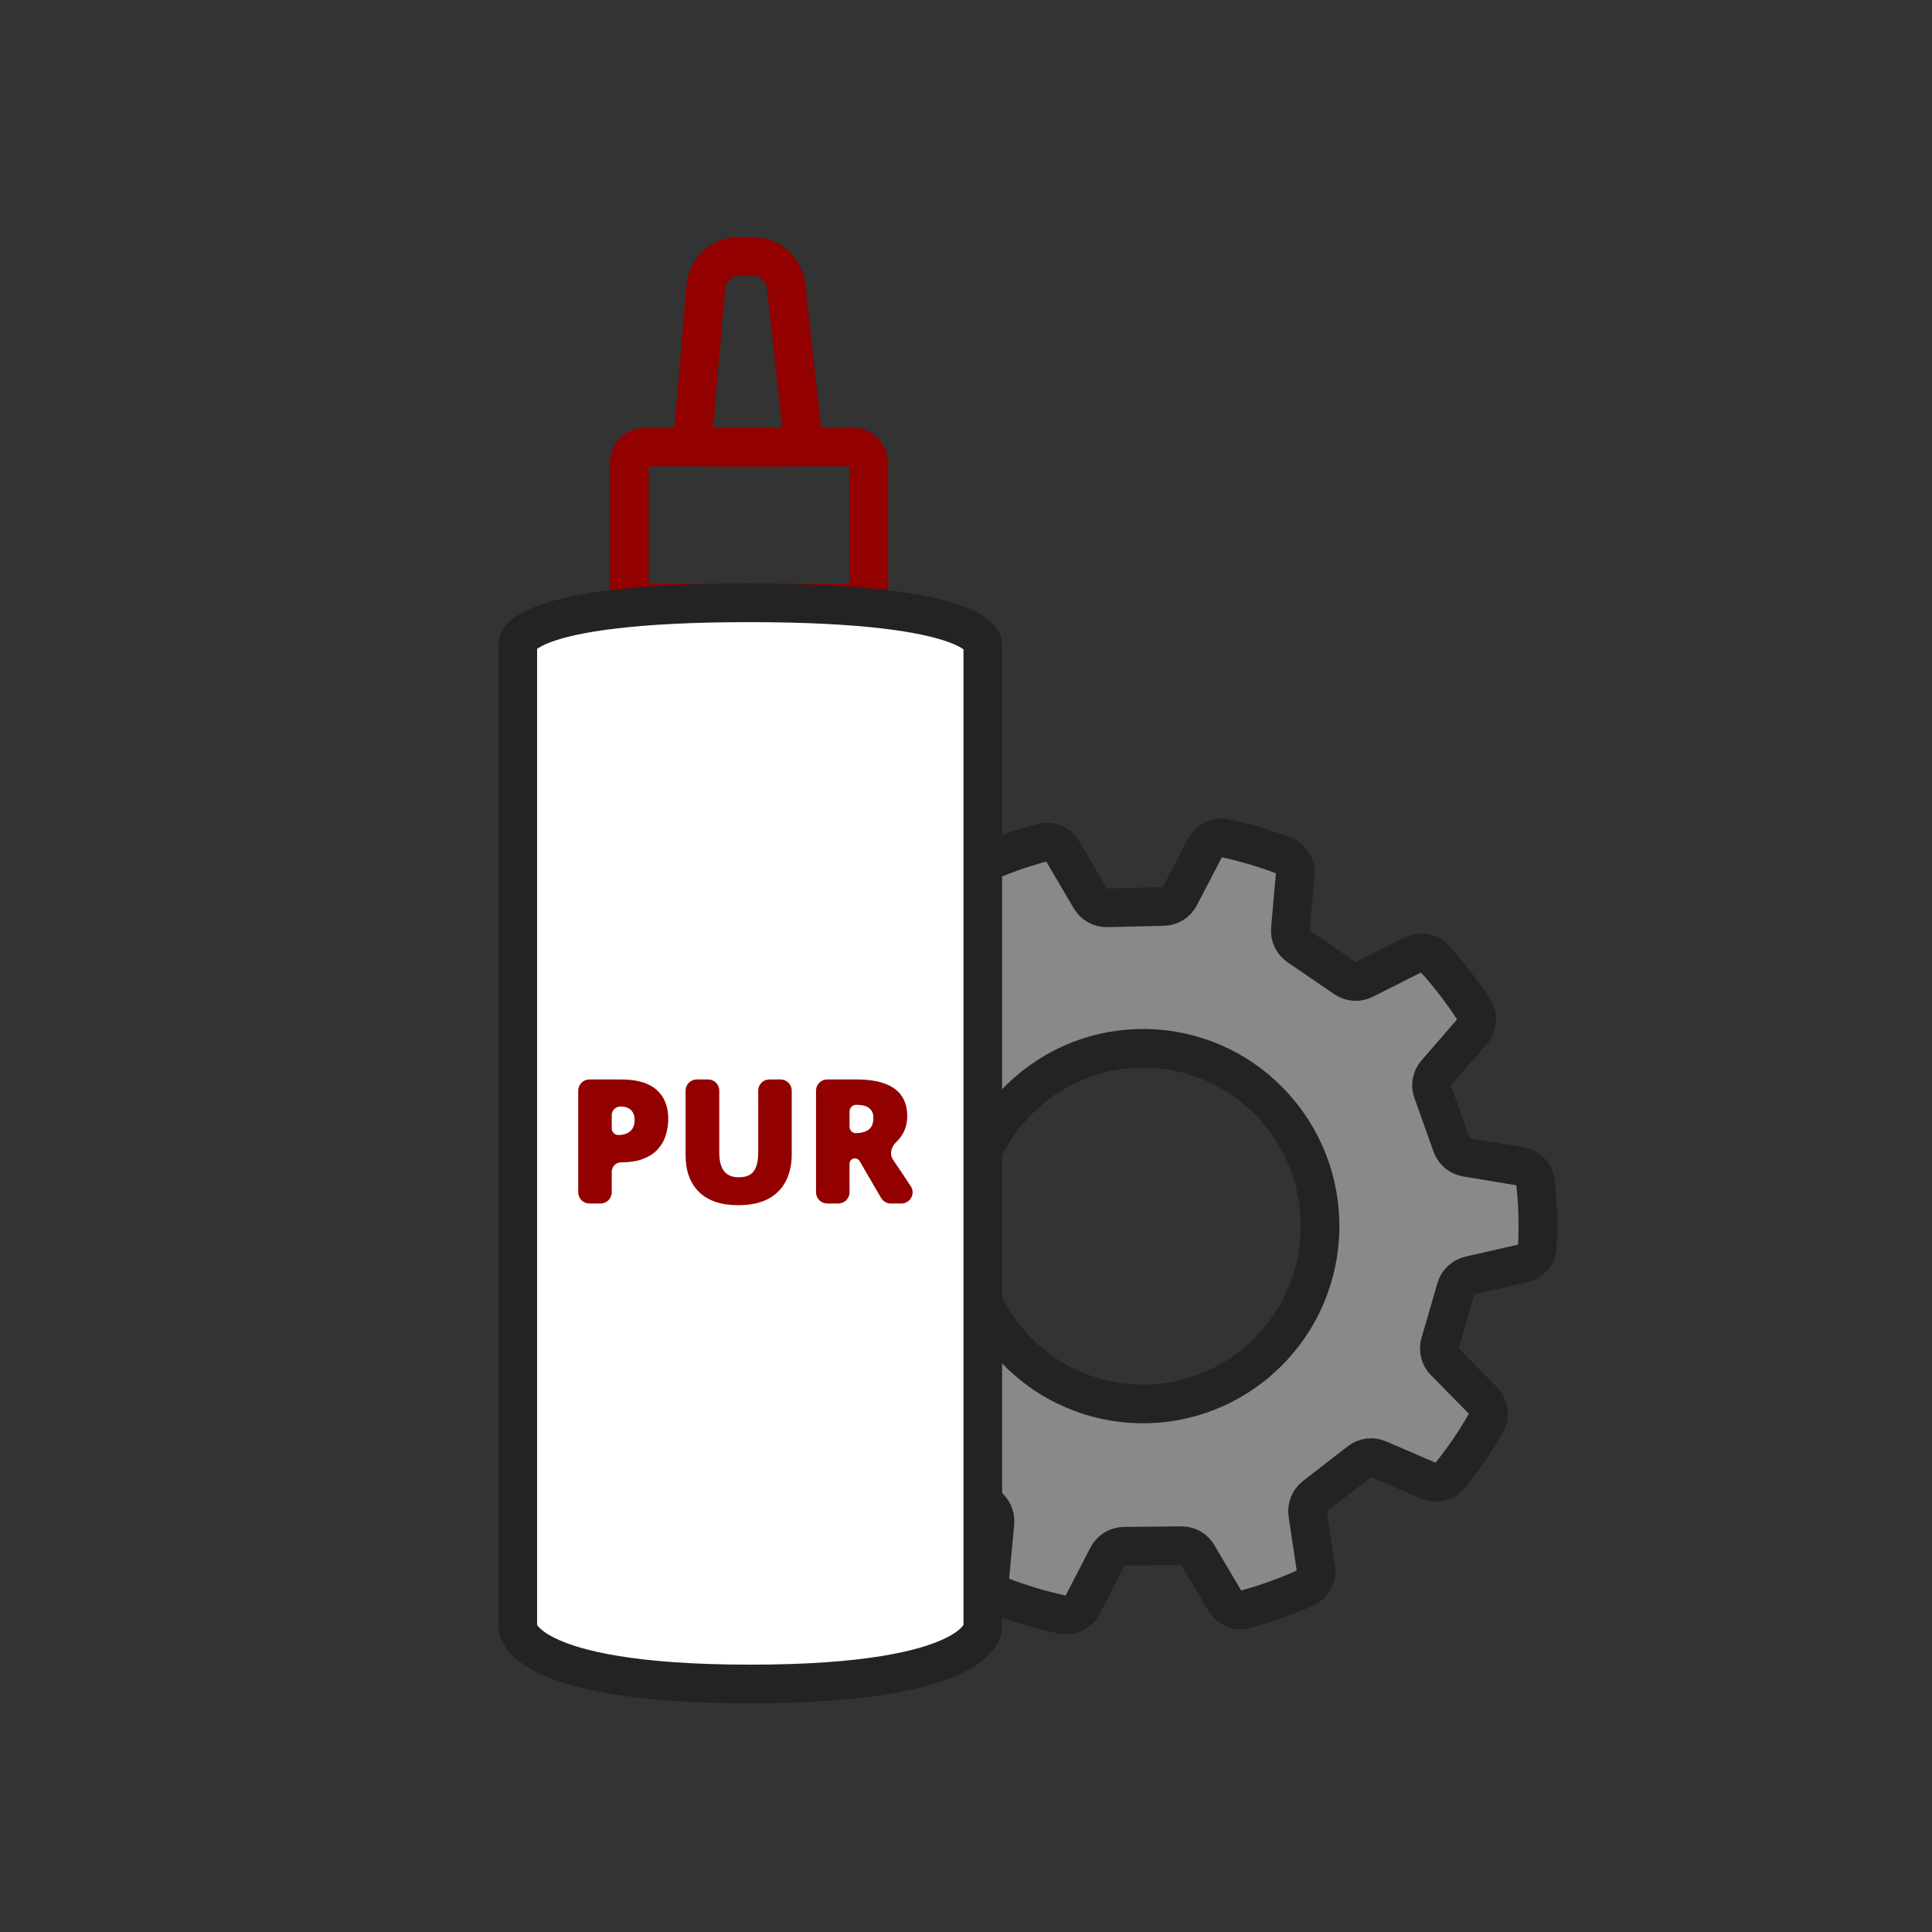 <svg width="1000" height="1000" viewBox="0 0 1000 1000" fill="none" xmlns="http://www.w3.org/2000/svg">
<rect x="0" y="0" width="1000" height="1000" fill="#333333" stroke="none"/>
<path d="M795.897 628.178C795.901 628.174 795.903 628.168 795.903 628.162C795.746 622.648 795.332 617.177 794.707 611.778C794.227 607.637 791.001 604.385 786.889 603.701L758.915 599.043C755.471 598.47 752.608 596.075 751.435 592.787L741.511 564.961C740.345 561.691 741.031 558.045 743.308 555.424L762.008 533.887C764.735 530.748 765.154 526.199 762.898 522.707C756.821 513.302 749.995 504.451 742.517 496.215C739.692 493.103 735.128 492.355 731.375 494.248L706.075 507.009C702.948 508.586 699.21 508.339 696.318 506.363L672.035 489.777C669.161 487.814 667.572 484.452 667.879 480.986L670.402 452.484C670.77 448.327 668.424 444.385 664.528 442.889C654.671 439.103 644.444 436.048 633.929 433.825C629.83 432.959 625.706 435.017 623.77 438.732L610.593 464.021C608.974 467.129 605.793 469.11 602.29 469.192L572.956 469.883C569.465 469.965 566.204 468.15 564.436 465.139L549.978 440.527C547.853 436.91 543.622 435.065 539.566 436.14C528.705 439.019 518.205 442.753 508.144 447.291C504.341 449.007 502.228 453.075 502.834 457.202L506.992 485.503C507.498 488.951 506.099 492.404 503.336 494.527L479.981 512.472C477.209 514.602 473.5 515.06 470.293 513.669L444.288 502.39C440.44 500.722 435.938 501.723 433.295 504.979C426.288 513.612 419.961 522.832 414.41 532.577C412.35 536.193 413.026 540.716 415.93 543.698L435.391 563.687C437.782 566.143 438.685 569.685 437.763 572.986L429.718 601.761C428.766 605.164 426.026 607.772 422.58 608.552L394.986 614.804C390.914 615.727 387.88 619.171 387.64 623.34C387.302 629.197 387.199 635.139 387.383 641.147C387.58 646.426 387.964 651.634 388.521 656.786C388.971 660.957 392.198 664.255 396.334 664.955L424.275 669.684C427.719 670.267 430.577 672.673 431.74 675.967L441.567 703.818C442.723 707.095 442.021 710.742 439.731 713.357L420.927 734.818C418.174 737.96 417.746 742.533 420.011 746.044C426.095 755.476 432.904 764.402 440.375 772.678C443.187 775.793 447.741 776.551 451.494 774.673L476.865 761.984C479.996 760.417 483.731 760.676 486.617 762.66L510.848 779.319C513.718 781.293 515.297 784.663 514.977 788.131L512.341 816.626C511.956 820.791 514.299 824.748 518.2 826.258C528.489 830.238 539.152 833.442 550.125 835.734C554.229 836.592 558.35 834.52 560.275 830.796L573.327 805.542C574.963 802.377 578.214 800.375 581.777 800.34L611.52 800.048C614.957 800.014 618.151 801.817 619.898 804.777L634.009 828.688C636.146 832.308 640.393 834.144 644.451 833.048C655.295 830.12 665.776 826.336 675.824 821.771C679.625 820.044 681.731 815.967 681.113 811.838L676.875 783.55C676.359 780.108 677.743 776.657 680.492 774.524L703.762 756.477C706.529 754.331 710.244 753.858 713.46 755.243L739.47 766.443C743.324 768.103 747.827 767.087 750.463 763.821C757.464 755.147 763.773 745.913 769.288 736.175C771.343 732.547 770.647 728.018 767.725 725.046L747.748 704.73C745.309 702.249 744.399 698.645 745.37 695.304L753.623 666.883C754.597 663.527 757.316 660.964 760.724 660.187L788.377 653.889C792.472 652.957 795.51 649.477 795.724 645.283C796.012 639.626 796.087 633.924 795.89 628.195C795.89 628.189 795.892 628.183 795.897 628.178V628.178ZM652.076 703.783C652.076 703.781 652.074 703.781 652.073 703.782C614.13 737.265 556.265 733.699 522.778 695.382C489.481 657.106 493.173 599.045 531.238 565.587C569.14 531.937 627.042 535.674 660.407 573.847C693.948 612.095 690.1 670.277 652.078 703.784C652.077 703.785 652.076 703.784 652.076 703.783V703.783Z" fill="#898989" stroke="#232323" stroke-width="20"/>
<rect x="325.766" y="231.388" width="123.955" height="80.631" rx="8.121" stroke="#920000" stroke-width="20"/>
<path d="M365.324 148.627C366.092 139.623 373.626 132.705 382.663 132.705H389.597C398.473 132.705 405.926 139.385 406.895 148.209L415.036 222.381C415.563 227.188 411.799 231.388 406.963 231.388H367.102C362.345 231.388 358.606 227.317 359.011 222.576L365.324 148.627Z" stroke="#920000" stroke-width="20"/>
<path d="M268 333.265C268 333.265 266.797 312.02 387.743 312.02C508.69 312.02 508.69 333.265 508.69 333.265L508.69 842.305C508.69 842.305 508.69 871.623 388.345 871.623C268 871.623 268 842.305 268 842.305L268 333.265Z" fill="white" stroke="#232323" stroke-width="20"/>
<path d="M321.509 558.726C329.648 558.726 335.737 560.497 339.777 564.039C343.846 567.581 345.881 572.617 345.881 579.145C345.881 582.072 345.456 584.883 344.607 587.576C343.788 590.269 342.426 592.67 340.523 594.778C338.65 596.885 336.147 598.554 333.014 599.784C329.911 601.013 326.076 601.628 321.509 601.628V601.628C318.817 601.628 316.635 603.81 316.635 606.502V617.146C316.635 620.338 314.047 622.926 310.855 622.926H305.069C301.877 622.926 299.29 620.338 299.29 617.146V564.505C299.29 561.313 301.877 558.726 305.069 558.726H321.509ZM321.114 572.734V572.734C318.64 572.734 316.635 574.739 316.635 577.213V584.063C316.635 585.955 318.169 587.488 320.06 587.488V587.488C321.553 587.488 322.944 587.239 324.232 586.742C325.52 586.215 326.545 585.38 327.306 584.239C328.096 583.068 328.491 581.516 328.491 579.584C328.491 577.564 327.891 575.925 326.691 574.666C325.491 573.378 323.632 572.734 321.114 572.734Z" fill="#920000"/>
<path d="M404.016 558.726C407.209 558.726 409.796 561.313 409.796 564.505V597.369C409.796 602.755 408.772 607.439 406.722 611.42C404.673 615.373 401.599 618.432 397.501 620.598C393.402 622.735 388.264 623.804 382.087 623.804C373.246 623.804 366.499 621.535 361.844 616.997C357.189 612.46 354.862 606.049 354.862 597.764V564.505C354.862 561.313 357.449 558.726 360.642 558.726H366.515C369.707 558.726 372.295 561.313 372.295 564.505V596.402C372.295 600.94 373.144 604.233 374.842 606.283C376.54 608.332 379.043 609.357 382.351 609.357C384.722 609.357 386.654 608.917 388.147 608.039C389.64 607.132 390.724 605.712 391.397 603.78C392.1 601.848 392.451 599.359 392.451 596.315V564.505C392.451 561.313 395.038 558.726 398.231 558.726H404.016Z" fill="#920000"/>
<path d="M443.412 558.726C449.238 558.726 454.083 559.443 457.947 560.877C461.811 562.282 464.71 564.39 466.642 567.201C468.603 570.011 469.584 573.509 469.584 577.696C469.584 580.301 469.145 582.672 468.266 584.81C467.388 586.947 466.129 588.864 464.49 590.562C464.252 590.809 464.006 591.052 463.753 591.29C461.298 593.605 460.299 597.354 462.175 600.159L471.386 613.933C473.955 617.773 471.202 622.926 466.582 622.926H461.049C458.992 622.926 457.091 621.833 456.055 620.056L444.921 600.949C444.422 600.091 443.504 599.564 442.512 599.564V599.564C440.972 599.564 439.723 600.813 439.723 602.353V617.146C439.723 620.338 437.136 622.926 433.944 622.926H428.158C424.966 622.926 422.378 620.338 422.378 617.146V564.505C422.378 561.313 424.966 558.726 428.158 558.726H443.412ZM443.149 571.855V571.855C441.257 571.855 439.723 573.389 439.723 575.281V583.273C439.723 585.067 441.178 586.522 442.973 586.522V586.522C445.637 586.522 447.818 585.937 449.516 584.766C451.214 583.595 452.063 581.501 452.063 578.486C452.063 576.408 451.36 574.783 449.955 573.612C448.55 572.441 446.281 571.855 443.149 571.855Z" fill="#920000"/>
</svg>
